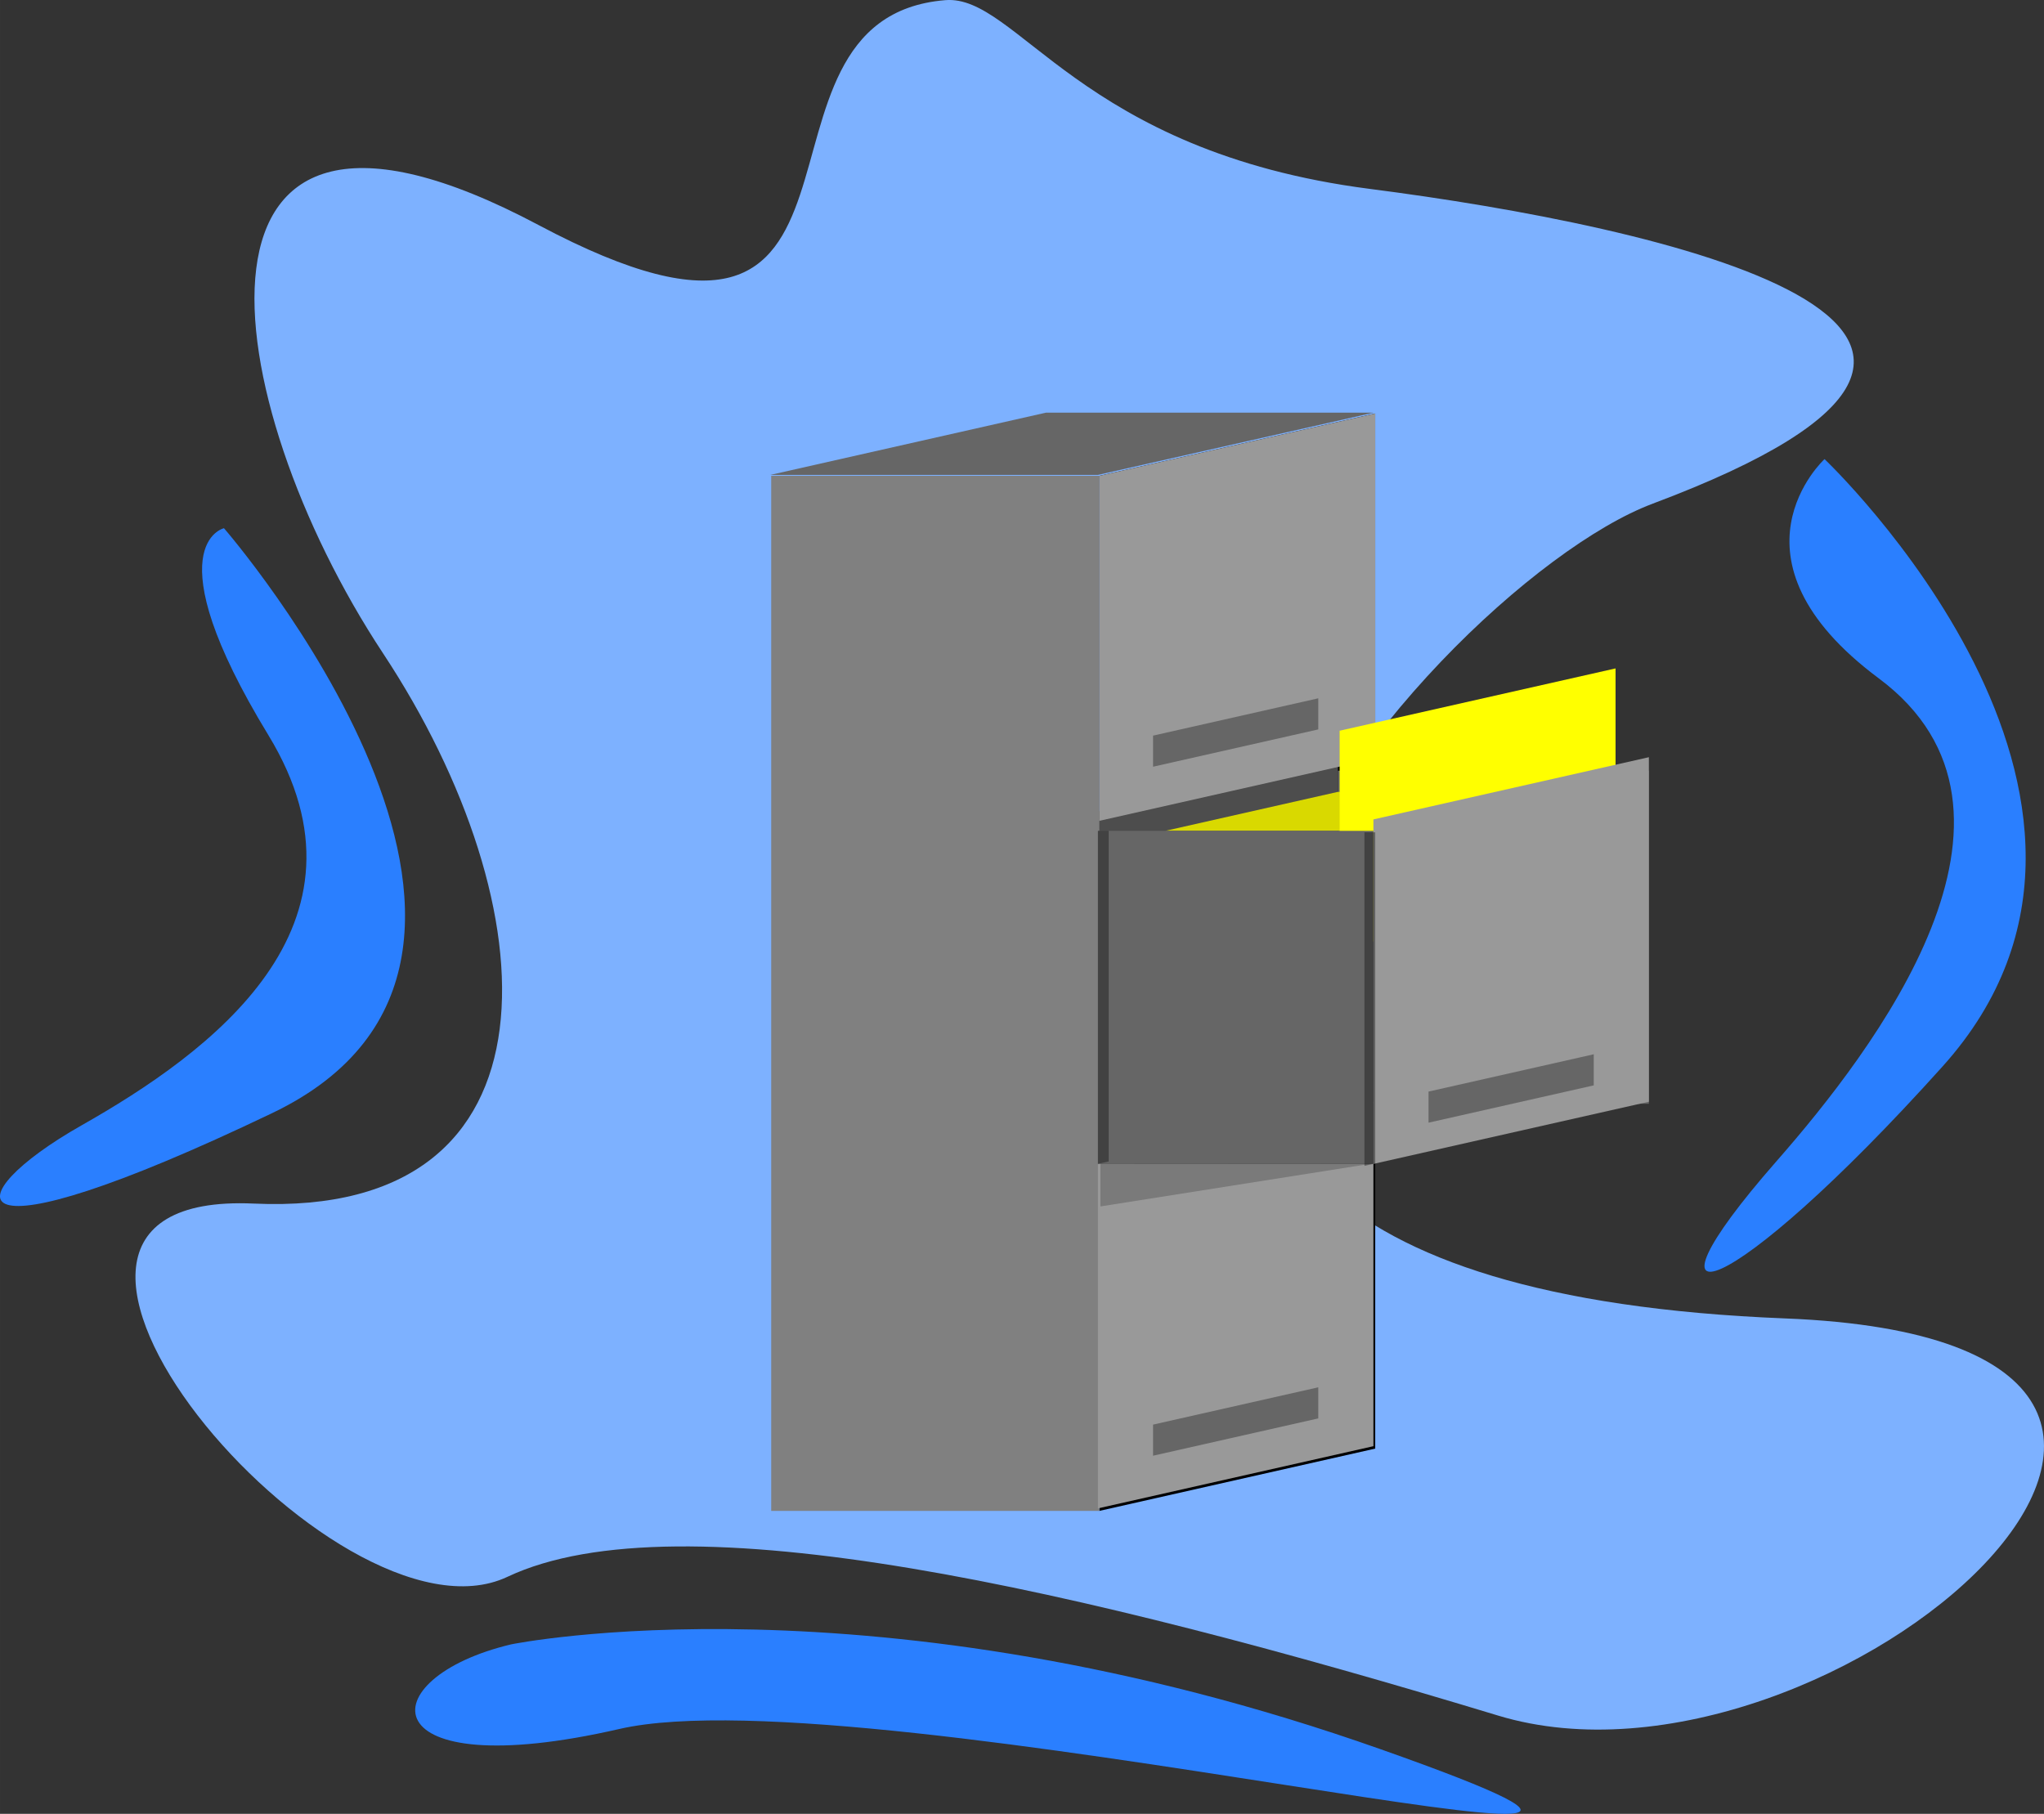 <?xml version="1.0" encoding="UTF-8" standalone="no"?>
<svg
   xmlns:dc="http://purl.org/dc/elements/1.1/"
   xmlns:cc="http://creativecommons.org/ns#"
   xmlns:rdf="http://www.w3.org/1999/02/22-rdf-syntax-ns#"
   xmlns:svg="http://www.w3.org/2000/svg"
   xmlns="http://www.w3.org/2000/svg"
   xmlns:sodipodi="http://sodipodi.sourceforge.net/DTD/sodipodi-0.dtd"
   xmlns:inkscape="http://www.inkscape.org/namespaces/inkscape"
   width="431.444"
   height="382.921"
   viewBox="0 0 114.153 101.315"
   version="1.1"
   id="svg8"
   inkscape:version="1.0.1 (3bc2e813f5, 2020-09-07)"
   sodipodi:docname="cabinet.svg">
  <rect x="0" y="0" width="114.153" height="101.315" fill="#333333" stroke="none"/>
  <defs
     id="defs2" />
  <sodipodi:namedview
     id="base"
     pagecolor="#ffffff"
     bordercolor="#666666"
     borderopacity="1.0"
     inkscape:pageopacity="0.0"
     inkscape:pageshadow="2"
     inkscape:zoom="0.49497475"
     inkscape:cx="428.27891"
     inkscape:cy="-241.05413"
     inkscape:document-units="px"
     inkscape:current-layer="layer1"
     inkscape:document-rotation="0"
     showgrid="false"
     units="px"
     inkscape:object-paths="true"
     inkscape:snap-intersection-paths="true"
     inkscape:snap-nodes="false"
     inkscape:window-width="1624"
     inkscape:window-height="1020"
     inkscape:window-x="38"
     inkscape:window-y="0"
     inkscape:window-maximized="0"
     showguides="true"
     inkscape:guide-bbox="true">
    <sodipodi:guide
       position="45.007,-74.843"
       orientation="0,-1"
       id="guide868" />
  </sodipodi:namedview>
  <g
     inkscape:label="Layer 1"
     inkscape:groupmode="layer"
     id="layer1"
     transform="translate(-16.813,-122.481)">
    <path
       style="fill:#7db1ff;fill-opacity:1;stroke:none;stroke-width:0.265px;stroke-linecap:butt;stroke-linejoin:miter;stroke-opacity:1"
       d="m 109.098,150.62 c -12.751,4.778 -46.599,43.366 7.417,45.503 32.542,1.287 2.54,27.813 -16.036,22.183 -23.225,-7.039 -45.703,-12.294 -55.325,-7.751 -9.622,4.544 -31.805,-21.649 -14.165,-20.847 17.64,0.802 16.571,-16.571 7.216,-30.736 -9.354,-14.165 -12.428,-35.146 8.686,-23.921 21.114,11.225 10.255,-11.55 22.718,-12.562 4.022,-0.326 7.466,8.452 23.707,10.543 16.24,2.091 42.03,7.751 15.782,17.587 z"
       id="path1150"
       sodipodi:nodetypes="sssssssszs" />
    <path
       id="rect862"
       style="fill:#000000;stroke-width:5.338"
       d="m 244.402,107.797 -58.146,13.133 v 18.176 181.822 18.178 l 58.146,-13.133 V 307.797 125.973 Z"
       transform="matrix(0.265,0,0,0.265,28.85,117.011)" />
    <rect
       style="opacity:1;fill:#666666;fill-opacity:1;stroke:none;stroke-width:1.935"
       id="rect958"
       width="17.369"
       height="18.602"
       x="91.531"
       y="165.531" />
    <path
       id="path969"
       style="opacity:1;fill:#4d4d4d;fill-opacity:1;stroke:none;stroke-width:0.265px;stroke-linecap:butt;stroke-linejoin:miter;stroke-opacity:1"
       d="m 91.531,164.774 -15.385,3.475 v 19.242 l 15.385,-3.474 z" />
    <path
       id="rect864"
       style="fill:#808080;stroke-width:7.234"
       d="m 117.107,120.93 v 200 18.176 h 69.148 v -18.176 -200 z"
       transform="matrix(0.265,0,0,0.265,28.85,117.011)" />
    <path
       style="fill:#666666;stroke:none;stroke-width:0.33px;stroke-linecap:butt;stroke-linejoin:miter;stroke-opacity:1"
       d="m 75.219,145.532 18.296,-1e-5 -15.384,3.475 h -18.296 z"
       id="path918" />
    <path
       style="fill:none;stroke:none;stroke-width:0.265px;stroke-linecap:butt;stroke-linejoin:miter;stroke-opacity:1"
       d="m 78.13,149.007 15.384,-3.475 v 29.81 l -15.384,0.401 z"
       id="path920" />
    <path
       id="path931"
       style="opacity:1;fill:#999999;fill-opacity:1;stroke:none;stroke-width:1px;stroke-linecap:butt;stroke-linejoin:miter;stroke-opacity:1"
       d="m 244.402,107.797 -58.146,13.133 v 72.725 l 58.146,-13.131 z"
       transform="matrix(0.265,0,0,0.265,28.85,117.011)" />
    <path
       style="fill:#d9d900;fill-opacity:1;stroke:none;stroke-width:0.265px;stroke-linecap:butt;stroke-linejoin:miter;stroke-opacity:1"
       d="m 91.531,166.711 8.969,-0.039 -6.984,2.217 h -11.627 z"
       id="path1137" />
    <path
       id="path1139"
       style="opacity:1;fill:#ffff00;fill-opacity:1;stroke:none;stroke-width:1px;stroke-linecap:butt;stroke-linejoin:miter;stroke-opacity:1"
       d="m 295.049,161.527 -58.146,13.133 v 46.002 l 58.146,-13.133 z"
       transform="matrix(0.265,0,0,0.265,28.85,117.011)" />
    <path
       id="path936"
       style="opacity:1;fill:#999999;fill-opacity:1;stroke:none;stroke-width:0.265px;stroke-linecap:butt;stroke-linejoin:miter;stroke-opacity:1"
       d="m 108.9,164.775 -15.385,3.475 v 19.242 l 15.385,-3.474 z" />
    <path
       id="path938"
       style="opacity:1;fill:#999999;fill-opacity:1;stroke:none;stroke-width:0.265px;stroke-linecap:butt;stroke-linejoin:miter;stroke-opacity:1"
       d="m 93.515,184.016 -15.385,3.475 v 19.242 l 15.385,-3.474 z" />
    <rect
       style="opacity:1;fill:#666666;fill-opacity:1;stroke:none;stroke-width:1.821"
       id="rect956"
       width="15.385"
       height="18.602"
       x="78.13"
       y="168.889" />
    <path
       style="fill:none;stroke:none;stroke-width:0.265px;stroke-linecap:butt;stroke-linejoin:miter;stroke-opacity:1"
       d="m 90.183,165.527 1.348,3.362 3.772,-3.359 h -3.772 v -0.308 z"
       id="path984" />
    <path
       id="path988"
       style="opacity:0.357;fill:#000000;fill-opacity:1;stroke:none;stroke-width:1px;stroke-linecap:butt;stroke-linejoin:miter;stroke-opacity:1"
       d="m 242.129,196.074 v 70.307 l 2.273,-0.514 v -69.793 z"
       transform="matrix(0.265,0,0,0.265,28.85,117.011)" />
    <path
       id="path1007"
       style="opacity:0.357;fill:#000000;fill-opacity:1;stroke:none;stroke-width:0.265px;stroke-linecap:butt;stroke-linejoin:miter;stroke-opacity:1"
       d="m 78.13,168.889 v 18.602 l 0.602,-0.136 v -18.466 z" />
    <path
       style="opacity:0.204;fill:#000000;fill-opacity:1;stroke:none;stroke-width:0.147px;stroke-linecap:butt;stroke-linejoin:miter;stroke-opacity:1"
       d="m 93.515,187.46 -15.246,2.408 v -2.399 z"
       id="path1009" />
    <path
       id="rect1015"
       style="opacity:1;fill:#666666;fill-opacity:1;stroke:none;stroke-width:0.872"
       d="m 90.436,161.486 -9.227,2.084 v 1.737 l 9.227,-2.084 z" />
    <path
       id="path1076"
       style="opacity:1;fill:#666666;fill-opacity:1;stroke:none;stroke-width:0.872"
       d="m 105.821,181.368 -9.227,2.084 v 1.737 l 9.227,-2.084 z" />
    <path
       id="path1080"
       style="opacity:1;fill:#666666;fill-opacity:1;stroke:none;stroke-width:0.872"
       d="m 90.436,199.97 -9.227,2.084 v 1.737 l 9.227,-2.084 z" />
    <path
       style="fill:#2a7fff;fill-opacity:1;stroke:none;stroke-width:0.216px;stroke-linecap:butt;stroke-linejoin:miter;stroke-opacity:1"
       d="m 118.709,148.124 c 0,0 20.03,18.972 6.597,33.919 -12.037,13.393 -17.723,14.93 -9.277,5.296 5.405,-6.166 15.71,-19.519 5.705,-26.972 -9.035,-6.73 -3.025,-12.243 -3.025,-12.243 z"
       id="path1162"
       sodipodi:nodetypes="csssc" />
    <path
       style="fill:#2a7fff;fill-opacity:1;stroke:none;stroke-width:0.216px;stroke-linecap:butt;stroke-linejoin:miter;stroke-opacity:1"
       d="m 29.321,151.984 c 0,0 20.826,23.983 2.702,32.666 -18.124,8.682 -17.793,4.735 -10.66,0.691 7.133,-4.043 16.93,-11.14 10.44,-21.795 -6.49,-10.655 -2.482,-11.562 -2.482,-11.562 z"
       id="path1170" />
    <path
       style="fill:#2a7fff;fill-opacity:1;stroke:none;stroke-width:0.265px;stroke-linecap:butt;stroke-linejoin:miter;stroke-opacity:1"
       d="m 45.356,214.329 c 0,0 20.222,-4.158 48.57,5.859 28.348,10.016 -28.537,-4.347 -42.522,-1.134 -13.985,3.213 -13.985,-2.835 -6.048,-4.725 z"
       id="path1176" />
  </g>
</svg>

